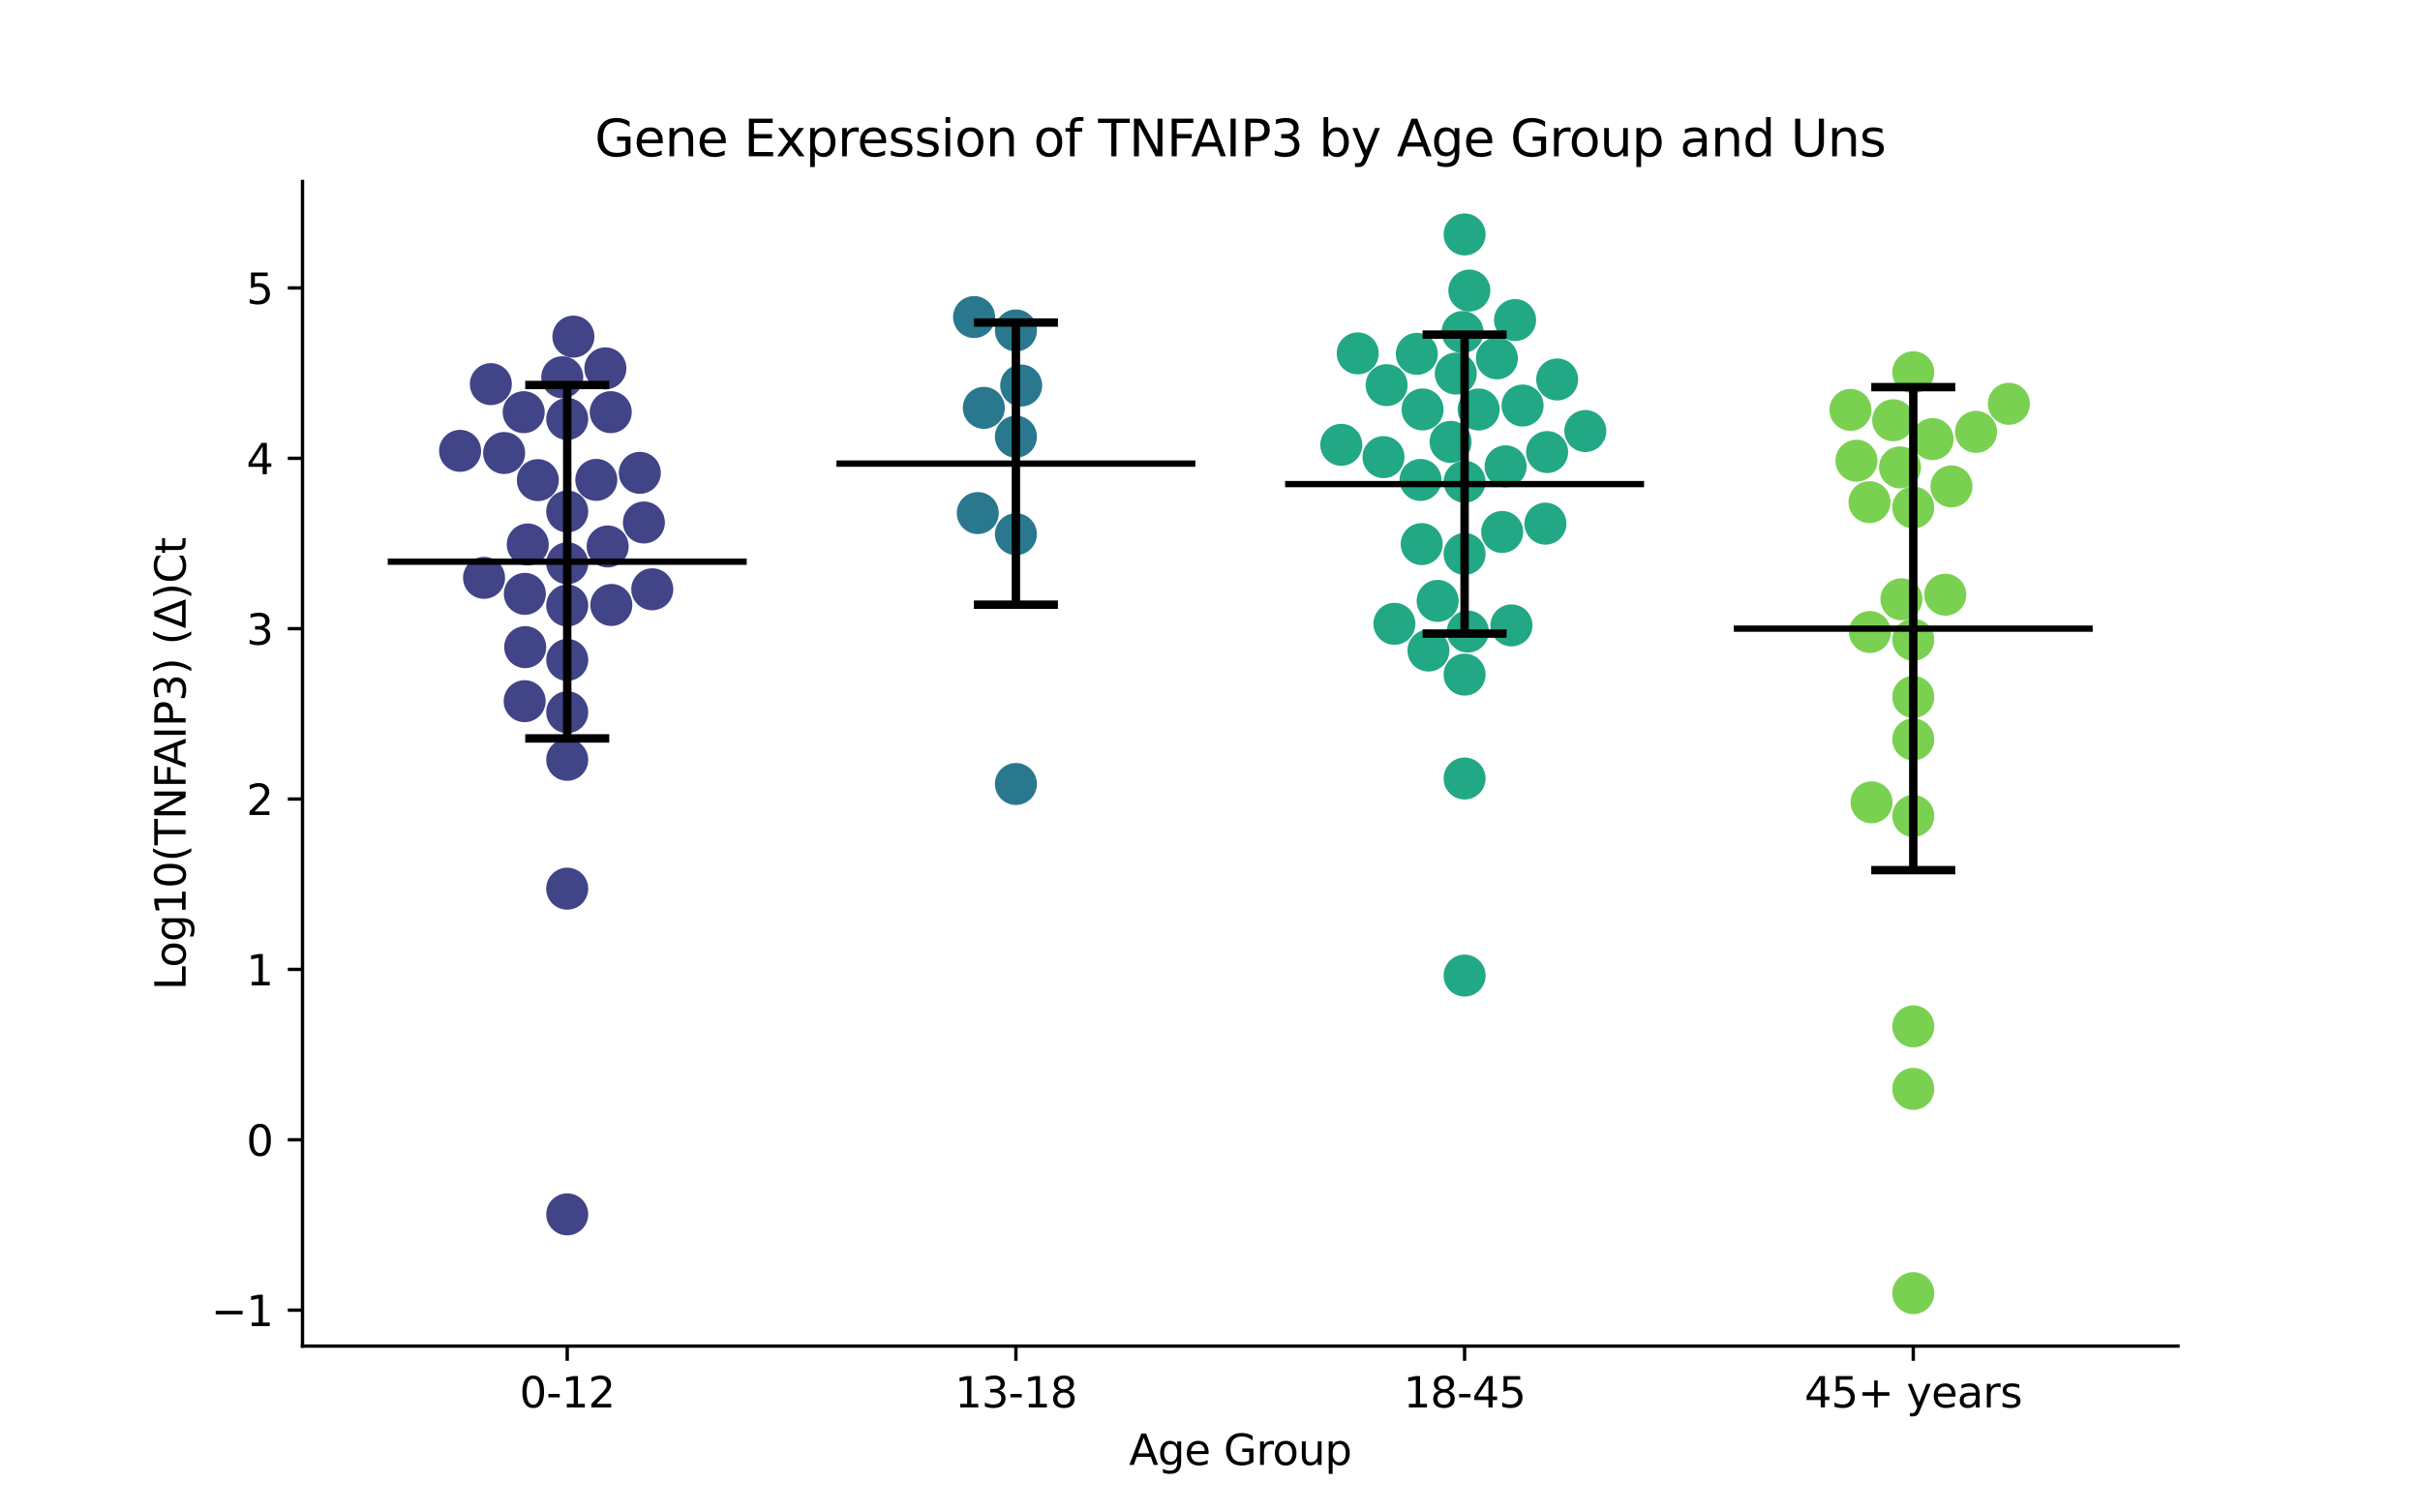 <?xml version="1.0" encoding="utf-8" standalone="no"?>
<!DOCTYPE svg PUBLIC "-//W3C//DTD SVG 1.1//EN"
  "http://www.w3.org/Graphics/SVG/1.1/DTD/svg11.dtd">
<svg xmlns:xlink="http://www.w3.org/1999/xlink" width="576pt" height="360pt" viewBox="0 0 576 360" xmlns="http://www.w3.org/2000/svg" version="1.1">
 <defs>
  <style type="text/css">*{stroke-linejoin: round; stroke-linecap: butt}</style>
 </defs>
 <g id="figure_1">
  <g id="patch_1">
   <path d="M 0 360 
L 576 360 
L 576 0 
L 0 0 
z
" style="fill: #ffffff"/>
  </g>
  <g id="axes_1">
   <g id="patch_2">
    <path d="M 72 320.4 
L 518.4 320.4 
L 518.4 43.2 
L 72 43.2 
z
" style="fill: #ffffff"/>
   </g>
   <g id="PathCollection_1">
    <defs>
     <path id="C0_0_eca6e72774" d="M 0 5 
C 1.326 5 2.598 4.473 3.536 3.536 
C 4.473 2.598 5 1.326 5 -0 
C 5 -1.326 4.473 -2.598 3.536 -3.536 
C 2.598 -4.473 1.326 -5 0 -5 
C -1.326 -5 -2.598 -4.473 -3.536 -3.536 
C -4.473 -2.598 -5 -1.326 -5 0 
C -5 1.326 -4.473 2.598 -3.536 3.536 
C -2.598 4.473 -1.326 5 0 5 
z
"/>
    </defs>
    <g clip-path="url(#pdb43619acf)">
     <use xlink:href="#C0_0_eca6e72774" x="128.011" y="114.281" style="fill: #414487"/>
    </g>
    <g clip-path="url(#pdb43619acf)">
     <use xlink:href="#C0_0_eca6e72774" x="135.009" y="157.075" style="fill: #414487"/>
    </g>
    <g clip-path="url(#pdb43619acf)">
     <use xlink:href="#C0_0_eca6e72774" x="119.992" y="107.826" style="fill: #414487"/>
    </g>
    <g clip-path="url(#pdb43619acf)">
     <use xlink:href="#C0_0_eca6e72774" x="155.25" y="140.261" style="fill: #414487"/>
    </g>
    <g clip-path="url(#pdb43619acf)">
     <use xlink:href="#C0_0_eca6e72774" x="135.009" y="134.062" style="fill: #414487"/>
    </g>
    <g clip-path="url(#pdb43619acf)">
     <use xlink:href="#C0_0_eca6e72774" x="109.505" y="107.312" style="fill: #414487"/>
    </g>
    <g clip-path="url(#pdb43619acf)">
     <use xlink:href="#C0_0_eca6e72774" x="124.878" y="166.892" style="fill: #414487"/>
    </g>
    <g clip-path="url(#pdb43619acf)">
     <use xlink:href="#C0_0_eca6e72774" x="141.932" y="114.218" style="fill: #414487"/>
    </g>
    <g clip-path="url(#pdb43619acf)">
     <use xlink:href="#C0_0_eca6e72774" x="133.829" y="89.796" style="fill: #414487"/>
    </g>
    <g clip-path="url(#pdb43619acf)">
     <use xlink:href="#C0_0_eca6e72774" x="152.284" y="112.548" style="fill: #414487"/>
    </g>
    <g clip-path="url(#pdb43619acf)">
     <use xlink:href="#C0_0_eca6e72774" x="144.635" y="130.069" style="fill: #414487"/>
    </g>
    <g clip-path="url(#pdb43619acf)">
     <use xlink:href="#C0_0_eca6e72774" x="135.009" y="121.737" style="fill: #414487"/>
    </g>
    <g clip-path="url(#pdb43619acf)">
     <use xlink:href="#C0_0_eca6e72774" x="135.009" y="211.521" style="fill: #414487"/>
    </g>
    <g clip-path="url(#pdb43619acf)">
     <use xlink:href="#C0_0_eca6e72774" x="145.508" y="143.99" style="fill: #414487"/>
    </g>
    <g clip-path="url(#pdb43619acf)">
     <use xlink:href="#C0_0_eca6e72774" x="115.212" y="137.542" style="fill: #414487"/>
    </g>
    <g clip-path="url(#pdb43619acf)">
     <use xlink:href="#C0_0_eca6e72774" x="135.009" y="169.519" style="fill: #414487"/>
    </g>
    <g clip-path="url(#pdb43619acf)">
     <use xlink:href="#C0_0_eca6e72774" x="116.829" y="91.431" style="fill: #414487"/>
    </g>
    <g clip-path="url(#pdb43619acf)">
     <use xlink:href="#C0_0_eca6e72774" x="135.009" y="180.846" style="fill: #414487"/>
    </g>
    <g clip-path="url(#pdb43619acf)">
     <use xlink:href="#C0_0_eca6e72774" x="124.923" y="141.345" style="fill: #414487"/>
    </g>
    <g clip-path="url(#pdb43619acf)">
     <use xlink:href="#C0_0_eca6e72774" x="145.368" y="98.102" style="fill: #414487"/>
    </g>
    <g clip-path="url(#pdb43619acf)">
     <use xlink:href="#C0_0_eca6e72774" x="135.009" y="99.732" style="fill: #414487"/>
    </g>
    <g clip-path="url(#pdb43619acf)">
     <use xlink:href="#C0_0_eca6e72774" x="135.009" y="144.126" style="fill: #414487"/>
    </g>
    <g clip-path="url(#pdb43619acf)">
     <use xlink:href="#C0_0_eca6e72774" x="135.009" y="289.038" style="fill: #414487"/>
    </g>
    <g clip-path="url(#pdb43619acf)">
     <use xlink:href="#C0_0_eca6e72774" x="153.258" y="124.362" style="fill: #414487"/>
    </g>
    <g clip-path="url(#pdb43619acf)">
     <use xlink:href="#C0_0_eca6e72774" x="125.008" y="154.027" style="fill: #414487"/>
    </g>
    <g clip-path="url(#pdb43619acf)">
     <use xlink:href="#C0_0_eca6e72774" x="124.649" y="98.105" style="fill: #414487"/>
    </g>
    <g clip-path="url(#pdb43619acf)">
     <use xlink:href="#C0_0_eca6e72774" x="125.615" y="129.594" style="fill: #414487"/>
    </g>
    <g clip-path="url(#pdb43619acf)">
     <use xlink:href="#C0_0_eca6e72774" x="144.09" y="87.675" style="fill: #414487"/>
    </g>
    <g clip-path="url(#pdb43619acf)">
     <use xlink:href="#C0_0_eca6e72774" x="136.475" y="80.118" style="fill: #414487"/>
    </g>
   </g>
   <g id="PathCollection_2">
    <defs>
     <path id="C1_0_66e451d267" d="M 0 5 
C 1.326 5 2.598 4.473 3.536 3.536 
C 4.473 2.598 5 1.326 5 -0 
C 5 -1.326 4.473 -2.598 3.536 -3.536 
C 2.598 -4.473 1.326 -5 0 -5 
C -1.326 -5 -2.598 -4.473 -3.536 -3.536 
C -4.473 -2.598 -5 -1.326 -5 0 
C -5 1.326 -4.473 2.598 -3.536 3.536 
C -2.598 4.473 -1.326 5 0 5 
z
"/>
    </defs>
    <g clip-path="url(#pdb43619acf)">
     <use xlink:href="#C1_0_66e451d267" x="234.163" y="97.075" style="fill: #2a788e"/>
    </g>
    <g clip-path="url(#pdb43619acf)">
     <use xlink:href="#C1_0_66e451d267" x="243.057" y="91.759" style="fill: #2a788e"/>
    </g>
    <g clip-path="url(#pdb43619acf)">
     <use xlink:href="#C1_0_66e451d267" x="241.803" y="186.604" style="fill: #2a788e"/>
    </g>
    <g clip-path="url(#pdb43619acf)">
     <use xlink:href="#C1_0_66e451d267" x="231.85" y="75.463" style="fill: #2a788e"/>
    </g>
    <g clip-path="url(#pdb43619acf)">
     <use xlink:href="#C1_0_66e451d267" x="241.803" y="127.149" style="fill: #2a788e"/>
    </g>
    <g clip-path="url(#pdb43619acf)">
     <use xlink:href="#C1_0_66e451d267" x="241.803" y="103.935" style="fill: #2a788e"/>
    </g>
    <g clip-path="url(#pdb43619acf)">
     <use xlink:href="#C1_0_66e451d267" x="241.803" y="78.648" style="fill: #2a788e"/>
    </g>
    <g clip-path="url(#pdb43619acf)">
     <use xlink:href="#C1_0_66e451d267" x="232.728" y="122.118" style="fill: #2a788e"/>
    </g>
   </g>
   <g id="PathCollection_3">
    <defs>
     <path id="C2_0_698c8aa8e4" d="M 0 5 
C 1.326 5 2.598 4.473 3.536 3.536 
C 4.473 2.598 5 1.326 5 -0 
C 5 -1.326 4.473 -2.598 3.536 -3.536 
C 2.598 -4.473 1.326 -5 0 -5 
C -1.326 -5 -2.598 -4.473 -3.536 -3.536 
C -4.473 -2.598 -5 -1.326 -5 0 
C -5 1.326 -4.473 2.598 -3.536 3.536 
C -2.598 4.473 -1.326 5 0 5 
z
"/>
    </defs>
    <g clip-path="url(#pdb43619acf)">
     <use xlink:href="#C2_0_698c8aa8e4" x="349.73" y="69.153" style="fill: #22a884"/>
    </g>
    <g clip-path="url(#pdb43619acf)">
     <use xlink:href="#C2_0_698c8aa8e4" x="339.995" y="154.839" style="fill: #22a884"/>
    </g>
    <g clip-path="url(#pdb43619acf)">
     <use xlink:href="#C2_0_698c8aa8e4" x="337.229" y="84.226" style="fill: #22a884"/>
    </g>
    <g clip-path="url(#pdb43619acf)">
     <use xlink:href="#C2_0_698c8aa8e4" x="357.544" y="126.614" style="fill: #22a884"/>
    </g>
    <g clip-path="url(#pdb43619acf)">
     <use xlink:href="#C2_0_698c8aa8e4" x="367.836" y="124.637" style="fill: #22a884"/>
    </g>
    <g clip-path="url(#pdb43619acf)">
     <use xlink:href="#C2_0_698c8aa8e4" x="329.291" y="108.804" style="fill: #22a884"/>
    </g>
    <g clip-path="url(#pdb43619acf)">
     <use xlink:href="#C2_0_698c8aa8e4" x="338.595" y="97.461" style="fill: #22a884"/>
    </g>
    <g clip-path="url(#pdb43619acf)">
     <use xlink:href="#C2_0_698c8aa8e4" x="368.24" y="107.598" style="fill: #22a884"/>
    </g>
    <g clip-path="url(#pdb43619acf)">
     <use xlink:href="#C2_0_698c8aa8e4" x="348.597" y="55.8" style="fill: #22a884"/>
    </g>
    <g clip-path="url(#pdb43619acf)">
     <use xlink:href="#C2_0_698c8aa8e4" x="362.4" y="96.526" style="fill: #22a884"/>
    </g>
    <g clip-path="url(#pdb43619acf)">
     <use xlink:href="#C2_0_698c8aa8e4" x="319.25" y="105.879" style="fill: #22a884"/>
    </g>
    <g clip-path="url(#pdb43619acf)">
     <use xlink:href="#C2_0_698c8aa8e4" x="348.107" y="79.033" style="fill: #22a884"/>
    </g>
    <g clip-path="url(#pdb43619acf)">
     <use xlink:href="#C2_0_698c8aa8e4" x="351.947" y="97.466" style="fill: #22a884"/>
    </g>
    <g clip-path="url(#pdb43619acf)">
     <use xlink:href="#C2_0_698c8aa8e4" x="345.267" y="105.182" style="fill: #22a884"/>
    </g>
    <g clip-path="url(#pdb43619acf)">
     <use xlink:href="#C2_0_698c8aa8e4" x="360.612" y="76.18" style="fill: #22a884"/>
    </g>
    <g clip-path="url(#pdb43619acf)">
     <use xlink:href="#C2_0_698c8aa8e4" x="348.597" y="232.203" style="fill: #22a884"/>
    </g>
    <g clip-path="url(#pdb43619acf)">
     <use xlink:href="#C2_0_698c8aa8e4" x="338.39" y="129.503" style="fill: #22a884"/>
    </g>
    <g clip-path="url(#pdb43619acf)">
     <use xlink:href="#C2_0_698c8aa8e4" x="348.597" y="114.666" style="fill: #22a884"/>
    </g>
    <g clip-path="url(#pdb43619acf)">
     <use xlink:href="#C2_0_698c8aa8e4" x="331.892" y="148.48" style="fill: #22a884"/>
    </g>
    <g clip-path="url(#pdb43619acf)">
     <use xlink:href="#C2_0_698c8aa8e4" x="338.107" y="114.236" style="fill: #22a884"/>
    </g>
    <g clip-path="url(#pdb43619acf)">
     <use xlink:href="#C2_0_698c8aa8e4" x="342.185" y="143.025" style="fill: #22a884"/>
    </g>
    <g clip-path="url(#pdb43619acf)">
     <use xlink:href="#C2_0_698c8aa8e4" x="323.158" y="84.112" style="fill: #22a884"/>
    </g>
    <g clip-path="url(#pdb43619acf)">
     <use xlink:href="#C2_0_698c8aa8e4" x="348.597" y="185.298" style="fill: #22a884"/>
    </g>
    <g clip-path="url(#pdb43619acf)">
     <use xlink:href="#C2_0_698c8aa8e4" x="348.597" y="131.849" style="fill: #22a884"/>
    </g>
    <g clip-path="url(#pdb43619acf)">
     <use xlink:href="#C2_0_698c8aa8e4" x="359.75" y="148.855" style="fill: #22a884"/>
    </g>
    <g clip-path="url(#pdb43619acf)">
     <use xlink:href="#C2_0_698c8aa8e4" x="348.597" y="160.574" style="fill: #22a884"/>
    </g>
    <g clip-path="url(#pdb43619acf)">
     <use xlink:href="#C2_0_698c8aa8e4" x="377.332" y="102.597" style="fill: #22a884"/>
    </g>
    <g clip-path="url(#pdb43619acf)">
     <use xlink:href="#C2_0_698c8aa8e4" x="346.502" y="88.916" style="fill: #22a884"/>
    </g>
    <g clip-path="url(#pdb43619acf)">
     <use xlink:href="#C2_0_698c8aa8e4" x="358.363" y="110.993" style="fill: #22a884"/>
    </g>
    <g clip-path="url(#pdb43619acf)">
     <use xlink:href="#C2_0_698c8aa8e4" x="356.289" y="85.293" style="fill: #22a884"/>
    </g>
    <g clip-path="url(#pdb43619acf)">
     <use xlink:href="#C2_0_698c8aa8e4" x="330.036" y="91.668" style="fill: #22a884"/>
    </g>
    <g clip-path="url(#pdb43619acf)">
     <use xlink:href="#C2_0_698c8aa8e4" x="370.633" y="90.318" style="fill: #22a884"/>
    </g>
    <g clip-path="url(#pdb43619acf)">
     <use xlink:href="#C2_0_698c8aa8e4" x="349.363" y="150.323" style="fill: #22a884"/>
    </g>
   </g>
   <g id="PathCollection_4">
    <defs>
     <path id="C3_0_f9f0265fbe" d="M 0 5 
C 1.326 5 2.598 4.473 3.536 3.536 
C 4.473 2.598 5 1.326 5 -0 
C 5 -1.326 4.473 -2.598 3.536 -3.536 
C 2.598 -4.473 1.326 -5 0 -5 
C -1.326 -5 -2.598 -4.473 -3.536 -3.536 
C -4.473 -2.598 -5 -1.326 -5 0 
C -5 1.326 -4.473 2.598 -3.536 3.536 
C -2.598 4.473 -1.326 5 0 5 
z
"/>
    </defs>
    <g clip-path="url(#pdb43619acf)">
     <use xlink:href="#C3_0_f9f0265fbe" x="455.391" y="88.606" style="fill: #7ad151"/>
    </g>
    <g clip-path="url(#pdb43619acf)">
     <use xlink:href="#C3_0_f9f0265fbe" x="452.23" y="111.252" style="fill: #7ad151"/>
    </g>
    <g clip-path="url(#pdb43619acf)">
     <use xlink:href="#C3_0_f9f0265fbe" x="478.147" y="96.112" style="fill: #7ad151"/>
    </g>
    <g clip-path="url(#pdb43619acf)">
     <use xlink:href="#C3_0_f9f0265fbe" x="455.391" y="307.8" style="fill: #7ad151"/>
    </g>
    <g clip-path="url(#pdb43619acf)">
     <use xlink:href="#C3_0_f9f0265fbe" x="455.391" y="165.877" style="fill: #7ad151"/>
    </g>
    <g clip-path="url(#pdb43619acf)">
     <use xlink:href="#C3_0_f9f0265fbe" x="440.433" y="97.557" style="fill: #7ad151"/>
    </g>
    <g clip-path="url(#pdb43619acf)">
     <use xlink:href="#C3_0_f9f0265fbe" x="441.865" y="109.654" style="fill: #7ad151"/>
    </g>
    <g clip-path="url(#pdb43619acf)">
     <use xlink:href="#C3_0_f9f0265fbe" x="459.99" y="104.515" style="fill: #7ad151"/>
    </g>
    <g clip-path="url(#pdb43619acf)">
     <use xlink:href="#C3_0_f9f0265fbe" x="470.333" y="102.791" style="fill: #7ad151"/>
    </g>
    <g clip-path="url(#pdb43619acf)">
     <use xlink:href="#C3_0_f9f0265fbe" x="464.478" y="115.777" style="fill: #7ad151"/>
    </g>
    <g clip-path="url(#pdb43619acf)">
     <use xlink:href="#C3_0_f9f0265fbe" x="455.391" y="175.99" style="fill: #7ad151"/>
    </g>
    <g clip-path="url(#pdb43619acf)">
     <use xlink:href="#C3_0_f9f0265fbe" x="445.462" y="190.966" style="fill: #7ad151"/>
    </g>
    <g clip-path="url(#pdb43619acf)">
     <use xlink:href="#C3_0_f9f0265fbe" x="463.008" y="141.546" style="fill: #7ad151"/>
    </g>
    <g clip-path="url(#pdb43619acf)">
     <use xlink:href="#C3_0_f9f0265fbe" x="450.608" y="100.026" style="fill: #7ad151"/>
    </g>
    <g clip-path="url(#pdb43619acf)">
     <use xlink:href="#C3_0_f9f0265fbe" x="455.391" y="194.218" style="fill: #7ad151"/>
    </g>
    <g clip-path="url(#pdb43619acf)">
     <use xlink:href="#C3_0_f9f0265fbe" x="444.976" y="119.519" style="fill: #7ad151"/>
    </g>
    <g clip-path="url(#pdb43619acf)">
     <use xlink:href="#C3_0_f9f0265fbe" x="455.391" y="152.274" style="fill: #7ad151"/>
    </g>
    <g clip-path="url(#pdb43619acf)">
     <use xlink:href="#C3_0_f9f0265fbe" x="455.391" y="259.179" style="fill: #7ad151"/>
    </g>
    <g clip-path="url(#pdb43619acf)">
     <use xlink:href="#C3_0_f9f0265fbe" x="455.391" y="120.788" style="fill: #7ad151"/>
    </g>
    <g clip-path="url(#pdb43619acf)">
     <use xlink:href="#C3_0_f9f0265fbe" x="455.391" y="244.295" style="fill: #7ad151"/>
    </g>
    <g clip-path="url(#pdb43619acf)">
     <use xlink:href="#C3_0_f9f0265fbe" x="445.071" y="150.433" style="fill: #7ad151"/>
    </g>
    <g clip-path="url(#pdb43619acf)">
     <use xlink:href="#C3_0_f9f0265fbe" x="452.571" y="142.642" style="fill: #7ad151"/>
    </g>
   </g>
   <g id="matplotlib.axis_1">
    <g id="xtick_1">
     <g id="line2d_1">
      <defs>
       <path id="m9135471d16" d="M 0 0 
L 0 3.5 
" style="stroke: #000000; stroke-width: 0.8"/>
      </defs>
      <g>
       <use xlink:href="#m9135471d16" x="135.009" y="320.4" style="stroke: #000000; stroke-width: 0.8"/>
      </g>
     </g>
     <g id="text_1">
      <!-- 0-12 -->
      <g transform="translate(123.661 334.998) scale(0.1 -0.1)">
       <defs>
        <path id="DejaVuSans-30" d="M 2034 4250 
Q 1547 4250 1301 3770 
Q 1056 3291 1056 2328 
Q 1056 1369 1301 889 
Q 1547 409 2034 409 
Q 2525 409 2770 889 
Q 3016 1369 3016 2328 
Q 3016 3291 2770 3770 
Q 2525 4250 2034 4250 
z
M 2034 4750 
Q 2819 4750 3233 4129 
Q 3647 3509 3647 2328 
Q 3647 1150 3233 529 
Q 2819 -91 2034 -91 
Q 1250 -91 836 529 
Q 422 1150 422 2328 
Q 422 3509 836 4129 
Q 1250 4750 2034 4750 
z
" transform="scale(0.016)"/>
        <path id="DejaVuSans-2d" d="M 313 2009 
L 1997 2009 
L 1997 1497 
L 313 1497 
L 313 2009 
z
" transform="scale(0.016)"/>
        <path id="DejaVuSans-31" d="M 794 531 
L 1825 531 
L 1825 4091 
L 703 3866 
L 703 4441 
L 1819 4666 
L 2450 4666 
L 2450 531 
L 3481 531 
L 3481 0 
L 794 0 
L 794 531 
z
" transform="scale(0.016)"/>
        <path id="DejaVuSans-32" d="M 1228 531 
L 3431 531 
L 3431 0 
L 469 0 
L 469 531 
Q 828 903 1448 1529 
Q 2069 2156 2228 2338 
Q 2531 2678 2651 2914 
Q 2772 3150 2772 3378 
Q 2772 3750 2511 3984 
Q 2250 4219 1831 4219 
Q 1534 4219 1204 4116 
Q 875 4013 500 3803 
L 500 4441 
Q 881 4594 1212 4672 
Q 1544 4750 1819 4750 
Q 2544 4750 2975 4387 
Q 3406 4025 3406 3419 
Q 3406 3131 3298 2873 
Q 3191 2616 2906 2266 
Q 2828 2175 2409 1742 
Q 1991 1309 1228 531 
z
" transform="scale(0.016)"/>
       </defs>
       <use xlink:href="#DejaVuSans-30"/>
       <use xlink:href="#DejaVuSans-2d" x="63.623"/>
       <use xlink:href="#DejaVuSans-31" x="99.707"/>
       <use xlink:href="#DejaVuSans-32" x="163.33"/>
      </g>
     </g>
    </g>
    <g id="xtick_2">
     <g id="line2d_2">
      <g>
       <use xlink:href="#m9135471d16" x="241.803" y="320.4" style="stroke: #000000; stroke-width: 0.8"/>
      </g>
     </g>
     <g id="text_2">
      <!-- 13-18 -->
      <g transform="translate(227.274 334.998) scale(0.1 -0.1)">
       <defs>
        <path id="DejaVuSans-33" d="M 2597 2516 
Q 3050 2419 3304 2112 
Q 3559 1806 3559 1356 
Q 3559 666 3084 287 
Q 2609 -91 1734 -91 
Q 1441 -91 1130 -33 
Q 819 25 488 141 
L 488 750 
Q 750 597 1062 519 
Q 1375 441 1716 441 
Q 2309 441 2620 675 
Q 2931 909 2931 1356 
Q 2931 1769 2642 2001 
Q 2353 2234 1838 2234 
L 1294 2234 
L 1294 2753 
L 1863 2753 
Q 2328 2753 2575 2939 
Q 2822 3125 2822 3475 
Q 2822 3834 2567 4026 
Q 2313 4219 1838 4219 
Q 1578 4219 1281 4162 
Q 984 4106 628 3988 
L 628 4550 
Q 988 4650 1302 4700 
Q 1616 4750 1894 4750 
Q 2613 4750 3031 4423 
Q 3450 4097 3450 3541 
Q 3450 3153 3228 2886 
Q 3006 2619 2597 2516 
z
" transform="scale(0.016)"/>
        <path id="DejaVuSans-38" d="M 2034 2216 
Q 1584 2216 1326 1975 
Q 1069 1734 1069 1313 
Q 1069 891 1326 650 
Q 1584 409 2034 409 
Q 2484 409 2743 651 
Q 3003 894 3003 1313 
Q 3003 1734 2745 1975 
Q 2488 2216 2034 2216 
z
M 1403 2484 
Q 997 2584 770 2862 
Q 544 3141 544 3541 
Q 544 4100 942 4425 
Q 1341 4750 2034 4750 
Q 2731 4750 3128 4425 
Q 3525 4100 3525 3541 
Q 3525 3141 3298 2862 
Q 3072 2584 2669 2484 
Q 3125 2378 3379 2068 
Q 3634 1759 3634 1313 
Q 3634 634 3220 271 
Q 2806 -91 2034 -91 
Q 1263 -91 848 271 
Q 434 634 434 1313 
Q 434 1759 690 2068 
Q 947 2378 1403 2484 
z
M 1172 3481 
Q 1172 3119 1398 2916 
Q 1625 2713 2034 2713 
Q 2441 2713 2670 2916 
Q 2900 3119 2900 3481 
Q 2900 3844 2670 4047 
Q 2441 4250 2034 4250 
Q 1625 4250 1398 4047 
Q 1172 3844 1172 3481 
z
" transform="scale(0.016)"/>
       </defs>
       <use xlink:href="#DejaVuSans-31"/>
       <use xlink:href="#DejaVuSans-33" x="63.623"/>
       <use xlink:href="#DejaVuSans-2d" x="127.246"/>
       <use xlink:href="#DejaVuSans-31" x="163.33"/>
       <use xlink:href="#DejaVuSans-38" x="226.953"/>
      </g>
     </g>
    </g>
    <g id="xtick_3">
     <g id="line2d_3">
      <g>
       <use xlink:href="#m9135471d16" x="348.597" y="320.4" style="stroke: #000000; stroke-width: 0.8"/>
      </g>
     </g>
     <g id="text_3">
      <!-- 18-45 -->
      <g transform="translate(334.068 334.998) scale(0.1 -0.1)">
       <defs>
        <path id="DejaVuSans-34" d="M 2419 4116 
L 825 1625 
L 2419 1625 
L 2419 4116 
z
M 2253 4666 
L 3047 4666 
L 3047 1625 
L 3713 1625 
L 3713 1100 
L 3047 1100 
L 3047 0 
L 2419 0 
L 2419 1100 
L 313 1100 
L 313 1709 
L 2253 4666 
z
" transform="scale(0.016)"/>
        <path id="DejaVuSans-35" d="M 691 4666 
L 3169 4666 
L 3169 4134 
L 1269 4134 
L 1269 2991 
Q 1406 3038 1543 3061 
Q 1681 3084 1819 3084 
Q 2600 3084 3056 2656 
Q 3513 2228 3513 1497 
Q 3513 744 3044 326 
Q 2575 -91 1722 -91 
Q 1428 -91 1123 -41 
Q 819 9 494 109 
L 494 744 
Q 775 591 1075 516 
Q 1375 441 1709 441 
Q 2250 441 2565 725 
Q 2881 1009 2881 1497 
Q 2881 1984 2565 2268 
Q 2250 2553 1709 2553 
Q 1456 2553 1204 2497 
Q 953 2441 691 2322 
L 691 4666 
z
" transform="scale(0.016)"/>
       </defs>
       <use xlink:href="#DejaVuSans-31"/>
       <use xlink:href="#DejaVuSans-38" x="63.623"/>
       <use xlink:href="#DejaVuSans-2d" x="127.246"/>
       <use xlink:href="#DejaVuSans-34" x="163.33"/>
       <use xlink:href="#DejaVuSans-35" x="226.953"/>
      </g>
     </g>
    </g>
    <g id="xtick_4">
     <g id="line2d_4">
      <g>
       <use xlink:href="#m9135471d16" x="455.391" y="320.4" style="stroke: #000000; stroke-width: 0.8"/>
      </g>
     </g>
     <g id="text_4">
      <!-- 45+ years -->
      <g transform="translate(429.49 334.998) scale(0.1 -0.1)">
       <defs>
        <path id="DejaVuSans-2b" d="M 2944 4013 
L 2944 2272 
L 4684 2272 
L 4684 1741 
L 2944 1741 
L 2944 0 
L 2419 0 
L 2419 1741 
L 678 1741 
L 678 2272 
L 2419 2272 
L 2419 4013 
L 2944 4013 
z
" transform="scale(0.016)"/>
        <path id="DejaVuSans-20" transform="scale(0.016)"/>
        <path id="DejaVuSans-79" d="M 2059 -325 
Q 1816 -950 1584 -1140 
Q 1353 -1331 966 -1331 
L 506 -1331 
L 506 -850 
L 844 -850 
Q 1081 -850 1212 -737 
Q 1344 -625 1503 -206 
L 1606 56 
L 191 3500 
L 800 3500 
L 1894 763 
L 2988 3500 
L 3597 3500 
L 2059 -325 
z
" transform="scale(0.016)"/>
        <path id="DejaVuSans-65" d="M 3597 1894 
L 3597 1613 
L 953 1613 
Q 991 1019 1311 708 
Q 1631 397 2203 397 
Q 2534 397 2845 478 
Q 3156 559 3463 722 
L 3463 178 
Q 3153 47 2828 -22 
Q 2503 -91 2169 -91 
Q 1331 -91 842 396 
Q 353 884 353 1716 
Q 353 2575 817 3079 
Q 1281 3584 2069 3584 
Q 2775 3584 3186 3129 
Q 3597 2675 3597 1894 
z
M 3022 2063 
Q 3016 2534 2758 2815 
Q 2500 3097 2075 3097 
Q 1594 3097 1305 2825 
Q 1016 2553 972 2059 
L 3022 2063 
z
" transform="scale(0.016)"/>
        <path id="DejaVuSans-61" d="M 2194 1759 
Q 1497 1759 1228 1600 
Q 959 1441 959 1056 
Q 959 750 1161 570 
Q 1363 391 1709 391 
Q 2188 391 2477 730 
Q 2766 1069 2766 1631 
L 2766 1759 
L 2194 1759 
z
M 3341 1997 
L 3341 0 
L 2766 0 
L 2766 531 
Q 2569 213 2275 61 
Q 1981 -91 1556 -91 
Q 1019 -91 701 211 
Q 384 513 384 1019 
Q 384 1609 779 1909 
Q 1175 2209 1959 2209 
L 2766 2209 
L 2766 2266 
Q 2766 2663 2505 2880 
Q 2244 3097 1772 3097 
Q 1472 3097 1187 3025 
Q 903 2953 641 2809 
L 641 3341 
Q 956 3463 1253 3523 
Q 1550 3584 1831 3584 
Q 2591 3584 2966 3190 
Q 3341 2797 3341 1997 
z
" transform="scale(0.016)"/>
        <path id="DejaVuSans-72" d="M 2631 2963 
Q 2534 3019 2420 3045 
Q 2306 3072 2169 3072 
Q 1681 3072 1420 2755 
Q 1159 2438 1159 1844 
L 1159 0 
L 581 0 
L 581 3500 
L 1159 3500 
L 1159 2956 
Q 1341 3275 1631 3429 
Q 1922 3584 2338 3584 
Q 2397 3584 2469 3576 
Q 2541 3569 2628 3553 
L 2631 2963 
z
" transform="scale(0.016)"/>
        <path id="DejaVuSans-73" d="M 2834 3397 
L 2834 2853 
Q 2591 2978 2328 3040 
Q 2066 3103 1784 3103 
Q 1356 3103 1142 2972 
Q 928 2841 928 2578 
Q 928 2378 1081 2264 
Q 1234 2150 1697 2047 
L 1894 2003 
Q 2506 1872 2764 1633 
Q 3022 1394 3022 966 
Q 3022 478 2636 193 
Q 2250 -91 1575 -91 
Q 1294 -91 989 -36 
Q 684 19 347 128 
L 347 722 
Q 666 556 975 473 
Q 1284 391 1588 391 
Q 1994 391 2212 530 
Q 2431 669 2431 922 
Q 2431 1156 2273 1281 
Q 2116 1406 1581 1522 
L 1381 1569 
Q 847 1681 609 1914 
Q 372 2147 372 2553 
Q 372 3047 722 3315 
Q 1072 3584 1716 3584 
Q 2034 3584 2315 3537 
Q 2597 3491 2834 3397 
z
" transform="scale(0.016)"/>
       </defs>
       <use xlink:href="#DejaVuSans-34"/>
       <use xlink:href="#DejaVuSans-35" x="63.623"/>
       <use xlink:href="#DejaVuSans-2b" x="127.246"/>
       <use xlink:href="#DejaVuSans-20" x="211.035"/>
       <use xlink:href="#DejaVuSans-79" x="242.822"/>
       <use xlink:href="#DejaVuSans-65" x="302.002"/>
       <use xlink:href="#DejaVuSans-61" x="363.525"/>
       <use xlink:href="#DejaVuSans-72" x="424.805"/>
       <use xlink:href="#DejaVuSans-73" x="465.918"/>
      </g>
     </g>
    </g>
    <g id="text_5">
     <!-- Age Group -->
     <g transform="translate(268.72 348.677) scale(0.1 -0.1)">
      <defs>
       <path id="DejaVuSans-41" d="M 2188 4044 
L 1331 1722 
L 3047 1722 
L 2188 4044 
z
M 1831 4666 
L 2547 4666 
L 4325 0 
L 3669 0 
L 3244 1197 
L 1141 1197 
L 716 0 
L 50 0 
L 1831 4666 
z
" transform="scale(0.016)"/>
       <path id="DejaVuSans-67" d="M 2906 1791 
Q 2906 2416 2648 2759 
Q 2391 3103 1925 3103 
Q 1463 3103 1205 2759 
Q 947 2416 947 1791 
Q 947 1169 1205 825 
Q 1463 481 1925 481 
Q 2391 481 2648 825 
Q 2906 1169 2906 1791 
z
M 3481 434 
Q 3481 -459 3084 -895 
Q 2688 -1331 1869 -1331 
Q 1566 -1331 1297 -1286 
Q 1028 -1241 775 -1147 
L 775 -588 
Q 1028 -725 1275 -790 
Q 1522 -856 1778 -856 
Q 2344 -856 2625 -561 
Q 2906 -266 2906 331 
L 2906 616 
Q 2728 306 2450 153 
Q 2172 0 1784 0 
Q 1141 0 747 490 
Q 353 981 353 1791 
Q 353 2603 747 3093 
Q 1141 3584 1784 3584 
Q 2172 3584 2450 3431 
Q 2728 3278 2906 2969 
L 2906 3500 
L 3481 3500 
L 3481 434 
z
" transform="scale(0.016)"/>
       <path id="DejaVuSans-47" d="M 3809 666 
L 3809 1919 
L 2778 1919 
L 2778 2438 
L 4434 2438 
L 4434 434 
Q 4069 175 3628 42 
Q 3188 -91 2688 -91 
Q 1594 -91 976 548 
Q 359 1188 359 2328 
Q 359 3472 976 4111 
Q 1594 4750 2688 4750 
Q 3144 4750 3555 4637 
Q 3966 4525 4313 4306 
L 4313 3634 
Q 3963 3931 3569 4081 
Q 3175 4231 2741 4231 
Q 1884 4231 1454 3753 
Q 1025 3275 1025 2328 
Q 1025 1384 1454 906 
Q 1884 428 2741 428 
Q 3075 428 3337 486 
Q 3600 544 3809 666 
z
" transform="scale(0.016)"/>
       <path id="DejaVuSans-6f" d="M 1959 3097 
Q 1497 3097 1228 2736 
Q 959 2375 959 1747 
Q 959 1119 1226 758 
Q 1494 397 1959 397 
Q 2419 397 2687 759 
Q 2956 1122 2956 1747 
Q 2956 2369 2687 2733 
Q 2419 3097 1959 3097 
z
M 1959 3584 
Q 2709 3584 3137 3096 
Q 3566 2609 3566 1747 
Q 3566 888 3137 398 
Q 2709 -91 1959 -91 
Q 1206 -91 779 398 
Q 353 888 353 1747 
Q 353 2609 779 3096 
Q 1206 3584 1959 3584 
z
" transform="scale(0.016)"/>
       <path id="DejaVuSans-75" d="M 544 1381 
L 544 3500 
L 1119 3500 
L 1119 1403 
Q 1119 906 1312 657 
Q 1506 409 1894 409 
Q 2359 409 2629 706 
Q 2900 1003 2900 1516 
L 2900 3500 
L 3475 3500 
L 3475 0 
L 2900 0 
L 2900 538 
Q 2691 219 2414 64 
Q 2138 -91 1772 -91 
Q 1169 -91 856 284 
Q 544 659 544 1381 
z
M 1991 3584 
L 1991 3584 
z
" transform="scale(0.016)"/>
       <path id="DejaVuSans-70" d="M 1159 525 
L 1159 -1331 
L 581 -1331 
L 581 3500 
L 1159 3500 
L 1159 2969 
Q 1341 3281 1617 3432 
Q 1894 3584 2278 3584 
Q 2916 3584 3314 3078 
Q 3713 2572 3713 1747 
Q 3713 922 3314 415 
Q 2916 -91 2278 -91 
Q 1894 -91 1617 61 
Q 1341 213 1159 525 
z
M 3116 1747 
Q 3116 2381 2855 2742 
Q 2594 3103 2138 3103 
Q 1681 3103 1420 2742 
Q 1159 2381 1159 1747 
Q 1159 1113 1420 752 
Q 1681 391 2138 391 
Q 2594 391 2855 752 
Q 3116 1113 3116 1747 
z
" transform="scale(0.016)"/>
      </defs>
      <use xlink:href="#DejaVuSans-41"/>
      <use xlink:href="#DejaVuSans-67" x="68.408"/>
      <use xlink:href="#DejaVuSans-65" x="131.885"/>
      <use xlink:href="#DejaVuSans-20" x="193.408"/>
      <use xlink:href="#DejaVuSans-47" x="225.195"/>
      <use xlink:href="#DejaVuSans-72" x="302.686"/>
      <use xlink:href="#DejaVuSans-6f" x="341.549"/>
      <use xlink:href="#DejaVuSans-75" x="402.73"/>
      <use xlink:href="#DejaVuSans-70" x="466.109"/>
     </g>
    </g>
   </g>
   <g id="matplotlib.axis_2">
    <g id="ytick_1">
     <g id="line2d_5">
      <defs>
       <path id="m350aa27da3" d="M 0 0 
L -3.5 0 
" style="stroke: #000000; stroke-width: 0.8"/>
      </defs>
      <g>
       <use xlink:href="#m350aa27da3" x="72" y="311.834" style="stroke: #000000; stroke-width: 0.8"/>
      </g>
     </g>
     <g id="text_6">
      <!-- −1 -->
      <g transform="translate(50.258 315.633) scale(0.1 -0.1)">
       <defs>
        <path id="DejaVuSans-2212" d="M 678 2272 
L 4684 2272 
L 4684 1741 
L 678 1741 
L 678 2272 
z
" transform="scale(0.016)"/>
       </defs>
       <use xlink:href="#DejaVuSans-2212"/>
       <use xlink:href="#DejaVuSans-31" x="83.789"/>
      </g>
     </g>
    </g>
    <g id="ytick_2">
     <g id="line2d_6">
      <g>
       <use xlink:href="#m350aa27da3" x="72" y="271.284" style="stroke: #000000; stroke-width: 0.8"/>
      </g>
     </g>
     <g id="text_7">
      <!-- 0 -->
      <g transform="translate(58.638 275.083) scale(0.1 -0.1)">
       <use xlink:href="#DejaVuSans-30"/>
      </g>
     </g>
    </g>
    <g id="ytick_3">
     <g id="line2d_7">
      <g>
       <use xlink:href="#m350aa27da3" x="72" y="230.733" style="stroke: #000000; stroke-width: 0.8"/>
      </g>
     </g>
     <g id="text_8">
      <!-- 1 -->
      <g transform="translate(58.638 234.532) scale(0.1 -0.1)">
       <use xlink:href="#DejaVuSans-31"/>
      </g>
     </g>
    </g>
    <g id="ytick_4">
     <g id="line2d_8">
      <g>
       <use xlink:href="#m350aa27da3" x="72" y="190.183" style="stroke: #000000; stroke-width: 0.8"/>
      </g>
     </g>
     <g id="text_9">
      <!-- 2 -->
      <g transform="translate(58.638 193.982) scale(0.1 -0.1)">
       <use xlink:href="#DejaVuSans-32"/>
      </g>
     </g>
    </g>
    <g id="ytick_5">
     <g id="line2d_9">
      <g>
       <use xlink:href="#m350aa27da3" x="72" y="149.632" style="stroke: #000000; stroke-width: 0.8"/>
      </g>
     </g>
     <g id="text_10">
      <!-- 3 -->
      <g transform="translate(58.638 153.432) scale(0.1 -0.1)">
       <use xlink:href="#DejaVuSans-33"/>
      </g>
     </g>
    </g>
    <g id="ytick_6">
     <g id="line2d_10">
      <g>
       <use xlink:href="#m350aa27da3" x="72" y="109.082" style="stroke: #000000; stroke-width: 0.8"/>
      </g>
     </g>
     <g id="text_11">
      <!-- 4 -->
      <g transform="translate(58.638 112.881) scale(0.1 -0.1)">
       <use xlink:href="#DejaVuSans-34"/>
      </g>
     </g>
    </g>
    <g id="ytick_7">
     <g id="line2d_11">
      <g>
       <use xlink:href="#m350aa27da3" x="72" y="68.532" style="stroke: #000000; stroke-width: 0.8"/>
      </g>
     </g>
     <g id="text_12">
      <!-- 5 -->
      <g transform="translate(58.638 72.331) scale(0.1 -0.1)">
       <use xlink:href="#DejaVuSans-35"/>
      </g>
     </g>
    </g>
    <g id="text_13">
     <!-- Log10(TNFAIP3) (Δ)Ct -->
     <g transform="translate(44.178 235.664) rotate(-90) scale(0.1 -0.1)">
      <defs>
       <path id="DejaVuSans-4c" d="M 628 4666 
L 1259 4666 
L 1259 531 
L 3531 531 
L 3531 0 
L 628 0 
L 628 4666 
z
" transform="scale(0.016)"/>
       <path id="DejaVuSans-28" d="M 1984 4856 
Q 1566 4138 1362 3434 
Q 1159 2731 1159 2009 
Q 1159 1288 1364 580 
Q 1569 -128 1984 -844 
L 1484 -844 
Q 1016 -109 783 600 
Q 550 1309 550 2009 
Q 550 2706 781 3412 
Q 1013 4119 1484 4856 
L 1984 4856 
z
" transform="scale(0.016)"/>
       <path id="DejaVuSans-54" d="M -19 4666 
L 3928 4666 
L 3928 4134 
L 2272 4134 
L 2272 0 
L 1638 0 
L 1638 4134 
L -19 4134 
L -19 4666 
z
" transform="scale(0.016)"/>
       <path id="DejaVuSans-4e" d="M 628 4666 
L 1478 4666 
L 3547 763 
L 3547 4666 
L 4159 4666 
L 4159 0 
L 3309 0 
L 1241 3903 
L 1241 0 
L 628 0 
L 628 4666 
z
" transform="scale(0.016)"/>
       <path id="DejaVuSans-46" d="M 628 4666 
L 3309 4666 
L 3309 4134 
L 1259 4134 
L 1259 2759 
L 3109 2759 
L 3109 2228 
L 1259 2228 
L 1259 0 
L 628 0 
L 628 4666 
z
" transform="scale(0.016)"/>
       <path id="DejaVuSans-49" d="M 628 4666 
L 1259 4666 
L 1259 0 
L 628 0 
L 628 4666 
z
" transform="scale(0.016)"/>
       <path id="DejaVuSans-50" d="M 1259 4147 
L 1259 2394 
L 2053 2394 
Q 2494 2394 2734 2622 
Q 2975 2850 2975 3272 
Q 2975 3691 2734 3919 
Q 2494 4147 2053 4147 
L 1259 4147 
z
M 628 4666 
L 2053 4666 
Q 2838 4666 3239 4311 
Q 3641 3956 3641 3272 
Q 3641 2581 3239 2228 
Q 2838 1875 2053 1875 
L 1259 1875 
L 1259 0 
L 628 0 
L 628 4666 
z
" transform="scale(0.016)"/>
       <path id="DejaVuSans-29" d="M 513 4856 
L 1013 4856 
Q 1481 4119 1714 3412 
Q 1947 2706 1947 2009 
Q 1947 1309 1714 600 
Q 1481 -109 1013 -844 
L 513 -844 
Q 928 -128 1133 580 
Q 1338 1288 1338 2009 
Q 1338 2731 1133 3434 
Q 928 4138 513 4856 
z
" transform="scale(0.016)"/>
       <path id="DejaVuSans-394" d="M 2188 4044 
L 906 525 
L 3472 525 
L 2188 4044 
z
M 50 0 
L 1831 4666 
L 2547 4666 
L 4325 0 
L 50 0 
z
" transform="scale(0.016)"/>
       <path id="DejaVuSans-43" d="M 4122 4306 
L 4122 3641 
Q 3803 3938 3442 4084 
Q 3081 4231 2675 4231 
Q 1875 4231 1450 3742 
Q 1025 3253 1025 2328 
Q 1025 1406 1450 917 
Q 1875 428 2675 428 
Q 3081 428 3442 575 
Q 3803 722 4122 1019 
L 4122 359 
Q 3791 134 3420 21 
Q 3050 -91 2638 -91 
Q 1578 -91 968 557 
Q 359 1206 359 2328 
Q 359 3453 968 4101 
Q 1578 4750 2638 4750 
Q 3056 4750 3426 4639 
Q 3797 4528 4122 4306 
z
" transform="scale(0.016)"/>
       <path id="DejaVuSans-74" d="M 1172 4494 
L 1172 3500 
L 2356 3500 
L 2356 3053 
L 1172 3053 
L 1172 1153 
Q 1172 725 1289 603 
Q 1406 481 1766 481 
L 2356 481 
L 2356 0 
L 1766 0 
Q 1100 0 847 248 
Q 594 497 594 1153 
L 594 3053 
L 172 3053 
L 172 3500 
L 594 3500 
L 594 4494 
L 1172 4494 
z
" transform="scale(0.016)"/>
      </defs>
      <use xlink:href="#DejaVuSans-4c"/>
      <use xlink:href="#DejaVuSans-6f" x="53.963"/>
      <use xlink:href="#DejaVuSans-67" x="115.145"/>
      <use xlink:href="#DejaVuSans-31" x="178.621"/>
      <use xlink:href="#DejaVuSans-30" x="242.244"/>
      <use xlink:href="#DejaVuSans-28" x="305.867"/>
      <use xlink:href="#DejaVuSans-54" x="344.881"/>
      <use xlink:href="#DejaVuSans-4e" x="405.965"/>
      <use xlink:href="#DejaVuSans-46" x="480.77"/>
      <use xlink:href="#DejaVuSans-41" x="529.164"/>
      <use xlink:href="#DejaVuSans-49" x="597.572"/>
      <use xlink:href="#DejaVuSans-50" x="627.064"/>
      <use xlink:href="#DejaVuSans-33" x="687.367"/>
      <use xlink:href="#DejaVuSans-29" x="750.99"/>
      <use xlink:href="#DejaVuSans-20" x="790.004"/>
      <use xlink:href="#DejaVuSans-28" x="821.791"/>
      <use xlink:href="#DejaVuSans-394" x="860.805"/>
      <use xlink:href="#DejaVuSans-29" x="929.213"/>
      <use xlink:href="#DejaVuSans-43" x="968.227"/>
      <use xlink:href="#DejaVuSans-74" x="1038.051"/>
     </g>
    </g>
   </g>
   <g id="LineCollection_1">
    <path d="M 135.009 175.756 
L 135.009 91.633 
" clip-path="url(#pdb43619acf)" style="fill: none; stroke: #000000; stroke-width: 2"/>
   </g>
   <g id="line2d_12">
    <defs>
     <path id="m7019dc27b7" d="M 10 0 
L -10 -0 
" style="stroke: #000000; stroke-width: 2"/>
    </defs>
    <g clip-path="url(#pdb43619acf)">
     <use xlink:href="#m7019dc27b7" x="135.009" y="175.756" style="stroke: #000000; stroke-width: 2"/>
    </g>
   </g>
   <g id="line2d_13">
    <g clip-path="url(#pdb43619acf)">
     <use xlink:href="#m7019dc27b7" x="135.009" y="91.633" style="stroke: #000000; stroke-width: 2"/>
    </g>
   </g>
   <g id="LineCollection_2">
    <path d="M 92.291 133.695 
L 177.726 133.695 
" clip-path="url(#pdb43619acf)" style="fill: none; stroke: #000000; stroke-width: 1.5"/>
   </g>
   <g id="LineCollection_3">
    <path d="M 241.803 143.923 
L 241.803 76.765 
" clip-path="url(#pdb43619acf)" style="fill: none; stroke: #000000; stroke-width: 2"/>
   </g>
   <g id="line2d_14">
    <g clip-path="url(#pdb43619acf)">
     <use xlink:href="#m7019dc27b7" x="241.803" y="143.923" style="stroke: #000000; stroke-width: 2"/>
    </g>
   </g>
   <g id="line2d_15">
    <g clip-path="url(#pdb43619acf)">
     <use xlink:href="#m7019dc27b7" x="241.803" y="76.765" style="stroke: #000000; stroke-width: 2"/>
    </g>
   </g>
   <g id="LineCollection_4">
    <path d="M 199.085 110.344 
L 284.521 110.344 
" clip-path="url(#pdb43619acf)" style="fill: none; stroke: #000000; stroke-width: 1.5"/>
   </g>
   <g id="LineCollection_5">
    <path d="M 348.597 150.806 
L 348.597 79.636 
" clip-path="url(#pdb43619acf)" style="fill: none; stroke: #000000; stroke-width: 2"/>
   </g>
   <g id="line2d_16">
    <g clip-path="url(#pdb43619acf)">
     <use xlink:href="#m7019dc27b7" x="348.597" y="150.806" style="stroke: #000000; stroke-width: 2"/>
    </g>
   </g>
   <g id="line2d_17">
    <g clip-path="url(#pdb43619acf)">
     <use xlink:href="#m7019dc27b7" x="348.597" y="79.636" style="stroke: #000000; stroke-width: 2"/>
    </g>
   </g>
   <g id="LineCollection_6">
    <path d="M 305.879 115.221 
L 391.315 115.221 
" clip-path="url(#pdb43619acf)" style="fill: none; stroke: #000000; stroke-width: 1.5"/>
   </g>
   <g id="LineCollection_7">
    <path d="M 455.391 207.114 
L 455.391 92.142 
" clip-path="url(#pdb43619acf)" style="fill: none; stroke: #000000; stroke-width: 2"/>
   </g>
   <g id="line2d_18">
    <g clip-path="url(#pdb43619acf)">
     <use xlink:href="#m7019dc27b7" x="455.391" y="207.114" style="stroke: #000000; stroke-width: 2"/>
    </g>
   </g>
   <g id="line2d_19">
    <g clip-path="url(#pdb43619acf)">
     <use xlink:href="#m7019dc27b7" x="455.391" y="92.142" style="stroke: #000000; stroke-width: 2"/>
    </g>
   </g>
   <g id="LineCollection_8">
    <path d="M 412.674 149.628 
L 498.109 149.628 
" clip-path="url(#pdb43619acf)" style="fill: none; stroke: #000000; stroke-width: 1.5"/>
   </g>
   <g id="patch_3">
    <path d="M 72 320.4 
L 72 43.2 
" style="fill: none; stroke: #000000; stroke-width: 0.8; stroke-linejoin: miter; stroke-linecap: square"/>
   </g>
   <g id="patch_4">
    <path d="M 72 320.4 
L 518.4 320.4 
" style="fill: none; stroke: #000000; stroke-width: 0.8; stroke-linejoin: miter; stroke-linecap: square"/>
   </g>
   <g id="text_14">
    <!-- Gene Expression of TNFAIP3 by Age Group and Uns -->
    <g transform="translate(141.556 37.2) scale(0.12 -0.12)">
     <defs>
      <path id="DejaVuSans-6e" d="M 3513 2113 
L 3513 0 
L 2938 0 
L 2938 2094 
Q 2938 2591 2744 2837 
Q 2550 3084 2163 3084 
Q 1697 3084 1428 2787 
Q 1159 2491 1159 1978 
L 1159 0 
L 581 0 
L 581 3500 
L 1159 3500 
L 1159 2956 
Q 1366 3272 1645 3428 
Q 1925 3584 2291 3584 
Q 2894 3584 3203 3211 
Q 3513 2838 3513 2113 
z
" transform="scale(0.016)"/>
      <path id="DejaVuSans-45" d="M 628 4666 
L 3578 4666 
L 3578 4134 
L 1259 4134 
L 1259 2753 
L 3481 2753 
L 3481 2222 
L 1259 2222 
L 1259 531 
L 3634 531 
L 3634 0 
L 628 0 
L 628 4666 
z
" transform="scale(0.016)"/>
      <path id="DejaVuSans-78" d="M 3513 3500 
L 2247 1797 
L 3578 0 
L 2900 0 
L 1881 1375 
L 863 0 
L 184 0 
L 1544 1831 
L 300 3500 
L 978 3500 
L 1906 2253 
L 2834 3500 
L 3513 3500 
z
" transform="scale(0.016)"/>
      <path id="DejaVuSans-69" d="M 603 3500 
L 1178 3500 
L 1178 0 
L 603 0 
L 603 3500 
z
M 603 4863 
L 1178 4863 
L 1178 4134 
L 603 4134 
L 603 4863 
z
" transform="scale(0.016)"/>
      <path id="DejaVuSans-66" d="M 2375 4863 
L 2375 4384 
L 1825 4384 
Q 1516 4384 1395 4259 
Q 1275 4134 1275 3809 
L 1275 3500 
L 2222 3500 
L 2222 3053 
L 1275 3053 
L 1275 0 
L 697 0 
L 697 3053 
L 147 3053 
L 147 3500 
L 697 3500 
L 697 3744 
Q 697 4328 969 4595 
Q 1241 4863 1831 4863 
L 2375 4863 
z
" transform="scale(0.016)"/>
      <path id="DejaVuSans-62" d="M 3116 1747 
Q 3116 2381 2855 2742 
Q 2594 3103 2138 3103 
Q 1681 3103 1420 2742 
Q 1159 2381 1159 1747 
Q 1159 1113 1420 752 
Q 1681 391 2138 391 
Q 2594 391 2855 752 
Q 3116 1113 3116 1747 
z
M 1159 2969 
Q 1341 3281 1617 3432 
Q 1894 3584 2278 3584 
Q 2916 3584 3314 3078 
Q 3713 2572 3713 1747 
Q 3713 922 3314 415 
Q 2916 -91 2278 -91 
Q 1894 -91 1617 61 
Q 1341 213 1159 525 
L 1159 0 
L 581 0 
L 581 4863 
L 1159 4863 
L 1159 2969 
z
" transform="scale(0.016)"/>
      <path id="DejaVuSans-64" d="M 2906 2969 
L 2906 4863 
L 3481 4863 
L 3481 0 
L 2906 0 
L 2906 525 
Q 2725 213 2448 61 
Q 2172 -91 1784 -91 
Q 1150 -91 751 415 
Q 353 922 353 1747 
Q 353 2572 751 3078 
Q 1150 3584 1784 3584 
Q 2172 3584 2448 3432 
Q 2725 3281 2906 2969 
z
M 947 1747 
Q 947 1113 1208 752 
Q 1469 391 1925 391 
Q 2381 391 2643 752 
Q 2906 1113 2906 1747 
Q 2906 2381 2643 2742 
Q 2381 3103 1925 3103 
Q 1469 3103 1208 2742 
Q 947 2381 947 1747 
z
" transform="scale(0.016)"/>
      <path id="DejaVuSans-55" d="M 556 4666 
L 1191 4666 
L 1191 1831 
Q 1191 1081 1462 751 
Q 1734 422 2344 422 
Q 2950 422 3222 751 
Q 3494 1081 3494 1831 
L 3494 4666 
L 4128 4666 
L 4128 1753 
Q 4128 841 3676 375 
Q 3225 -91 2344 -91 
Q 1459 -91 1007 375 
Q 556 841 556 1753 
L 556 4666 
z
" transform="scale(0.016)"/>
     </defs>
     <use xlink:href="#DejaVuSans-47"/>
     <use xlink:href="#DejaVuSans-65" x="77.49"/>
     <use xlink:href="#DejaVuSans-6e" x="139.014"/>
     <use xlink:href="#DejaVuSans-65" x="202.393"/>
     <use xlink:href="#DejaVuSans-20" x="263.916"/>
     <use xlink:href="#DejaVuSans-45" x="295.703"/>
     <use xlink:href="#DejaVuSans-78" x="358.887"/>
     <use xlink:href="#DejaVuSans-70" x="418.066"/>
     <use xlink:href="#DejaVuSans-72" x="481.543"/>
     <use xlink:href="#DejaVuSans-65" x="520.406"/>
     <use xlink:href="#DejaVuSans-73" x="581.93"/>
     <use xlink:href="#DejaVuSans-73" x="634.029"/>
     <use xlink:href="#DejaVuSans-69" x="686.129"/>
     <use xlink:href="#DejaVuSans-6f" x="713.912"/>
     <use xlink:href="#DejaVuSans-6e" x="775.094"/>
     <use xlink:href="#DejaVuSans-20" x="838.473"/>
     <use xlink:href="#DejaVuSans-6f" x="870.26"/>
     <use xlink:href="#DejaVuSans-66" x="931.441"/>
     <use xlink:href="#DejaVuSans-20" x="966.646"/>
     <use xlink:href="#DejaVuSans-54" x="998.434"/>
     <use xlink:href="#DejaVuSans-4e" x="1059.518"/>
     <use xlink:href="#DejaVuSans-46" x="1134.322"/>
     <use xlink:href="#DejaVuSans-41" x="1182.717"/>
     <use xlink:href="#DejaVuSans-49" x="1251.125"/>
     <use xlink:href="#DejaVuSans-50" x="1280.617"/>
     <use xlink:href="#DejaVuSans-33" x="1340.92"/>
     <use xlink:href="#DejaVuSans-20" x="1404.543"/>
     <use xlink:href="#DejaVuSans-62" x="1436.33"/>
     <use xlink:href="#DejaVuSans-79" x="1499.807"/>
     <use xlink:href="#DejaVuSans-20" x="1558.986"/>
     <use xlink:href="#DejaVuSans-41" x="1590.773"/>
     <use xlink:href="#DejaVuSans-67" x="1659.182"/>
     <use xlink:href="#DejaVuSans-65" x="1722.658"/>
     <use xlink:href="#DejaVuSans-20" x="1784.182"/>
     <use xlink:href="#DejaVuSans-47" x="1815.969"/>
     <use xlink:href="#DejaVuSans-72" x="1893.459"/>
     <use xlink:href="#DejaVuSans-6f" x="1932.322"/>
     <use xlink:href="#DejaVuSans-75" x="1993.504"/>
     <use xlink:href="#DejaVuSans-70" x="2056.883"/>
     <use xlink:href="#DejaVuSans-20" x="2120.359"/>
     <use xlink:href="#DejaVuSans-61" x="2152.146"/>
     <use xlink:href="#DejaVuSans-6e" x="2213.426"/>
     <use xlink:href="#DejaVuSans-64" x="2276.805"/>
     <use xlink:href="#DejaVuSans-20" x="2340.281"/>
     <use xlink:href="#DejaVuSans-55" x="2372.068"/>
     <use xlink:href="#DejaVuSans-6e" x="2445.262"/>
     <use xlink:href="#DejaVuSans-73" x="2508.641"/>
    </g>
   </g>
  </g>
 </g>
 <defs>
  <clipPath id="pdb43619acf">
   <rect x="72" y="43.2" width="446.4" height="277.2"/>
  </clipPath>
 </defs>
</svg>

